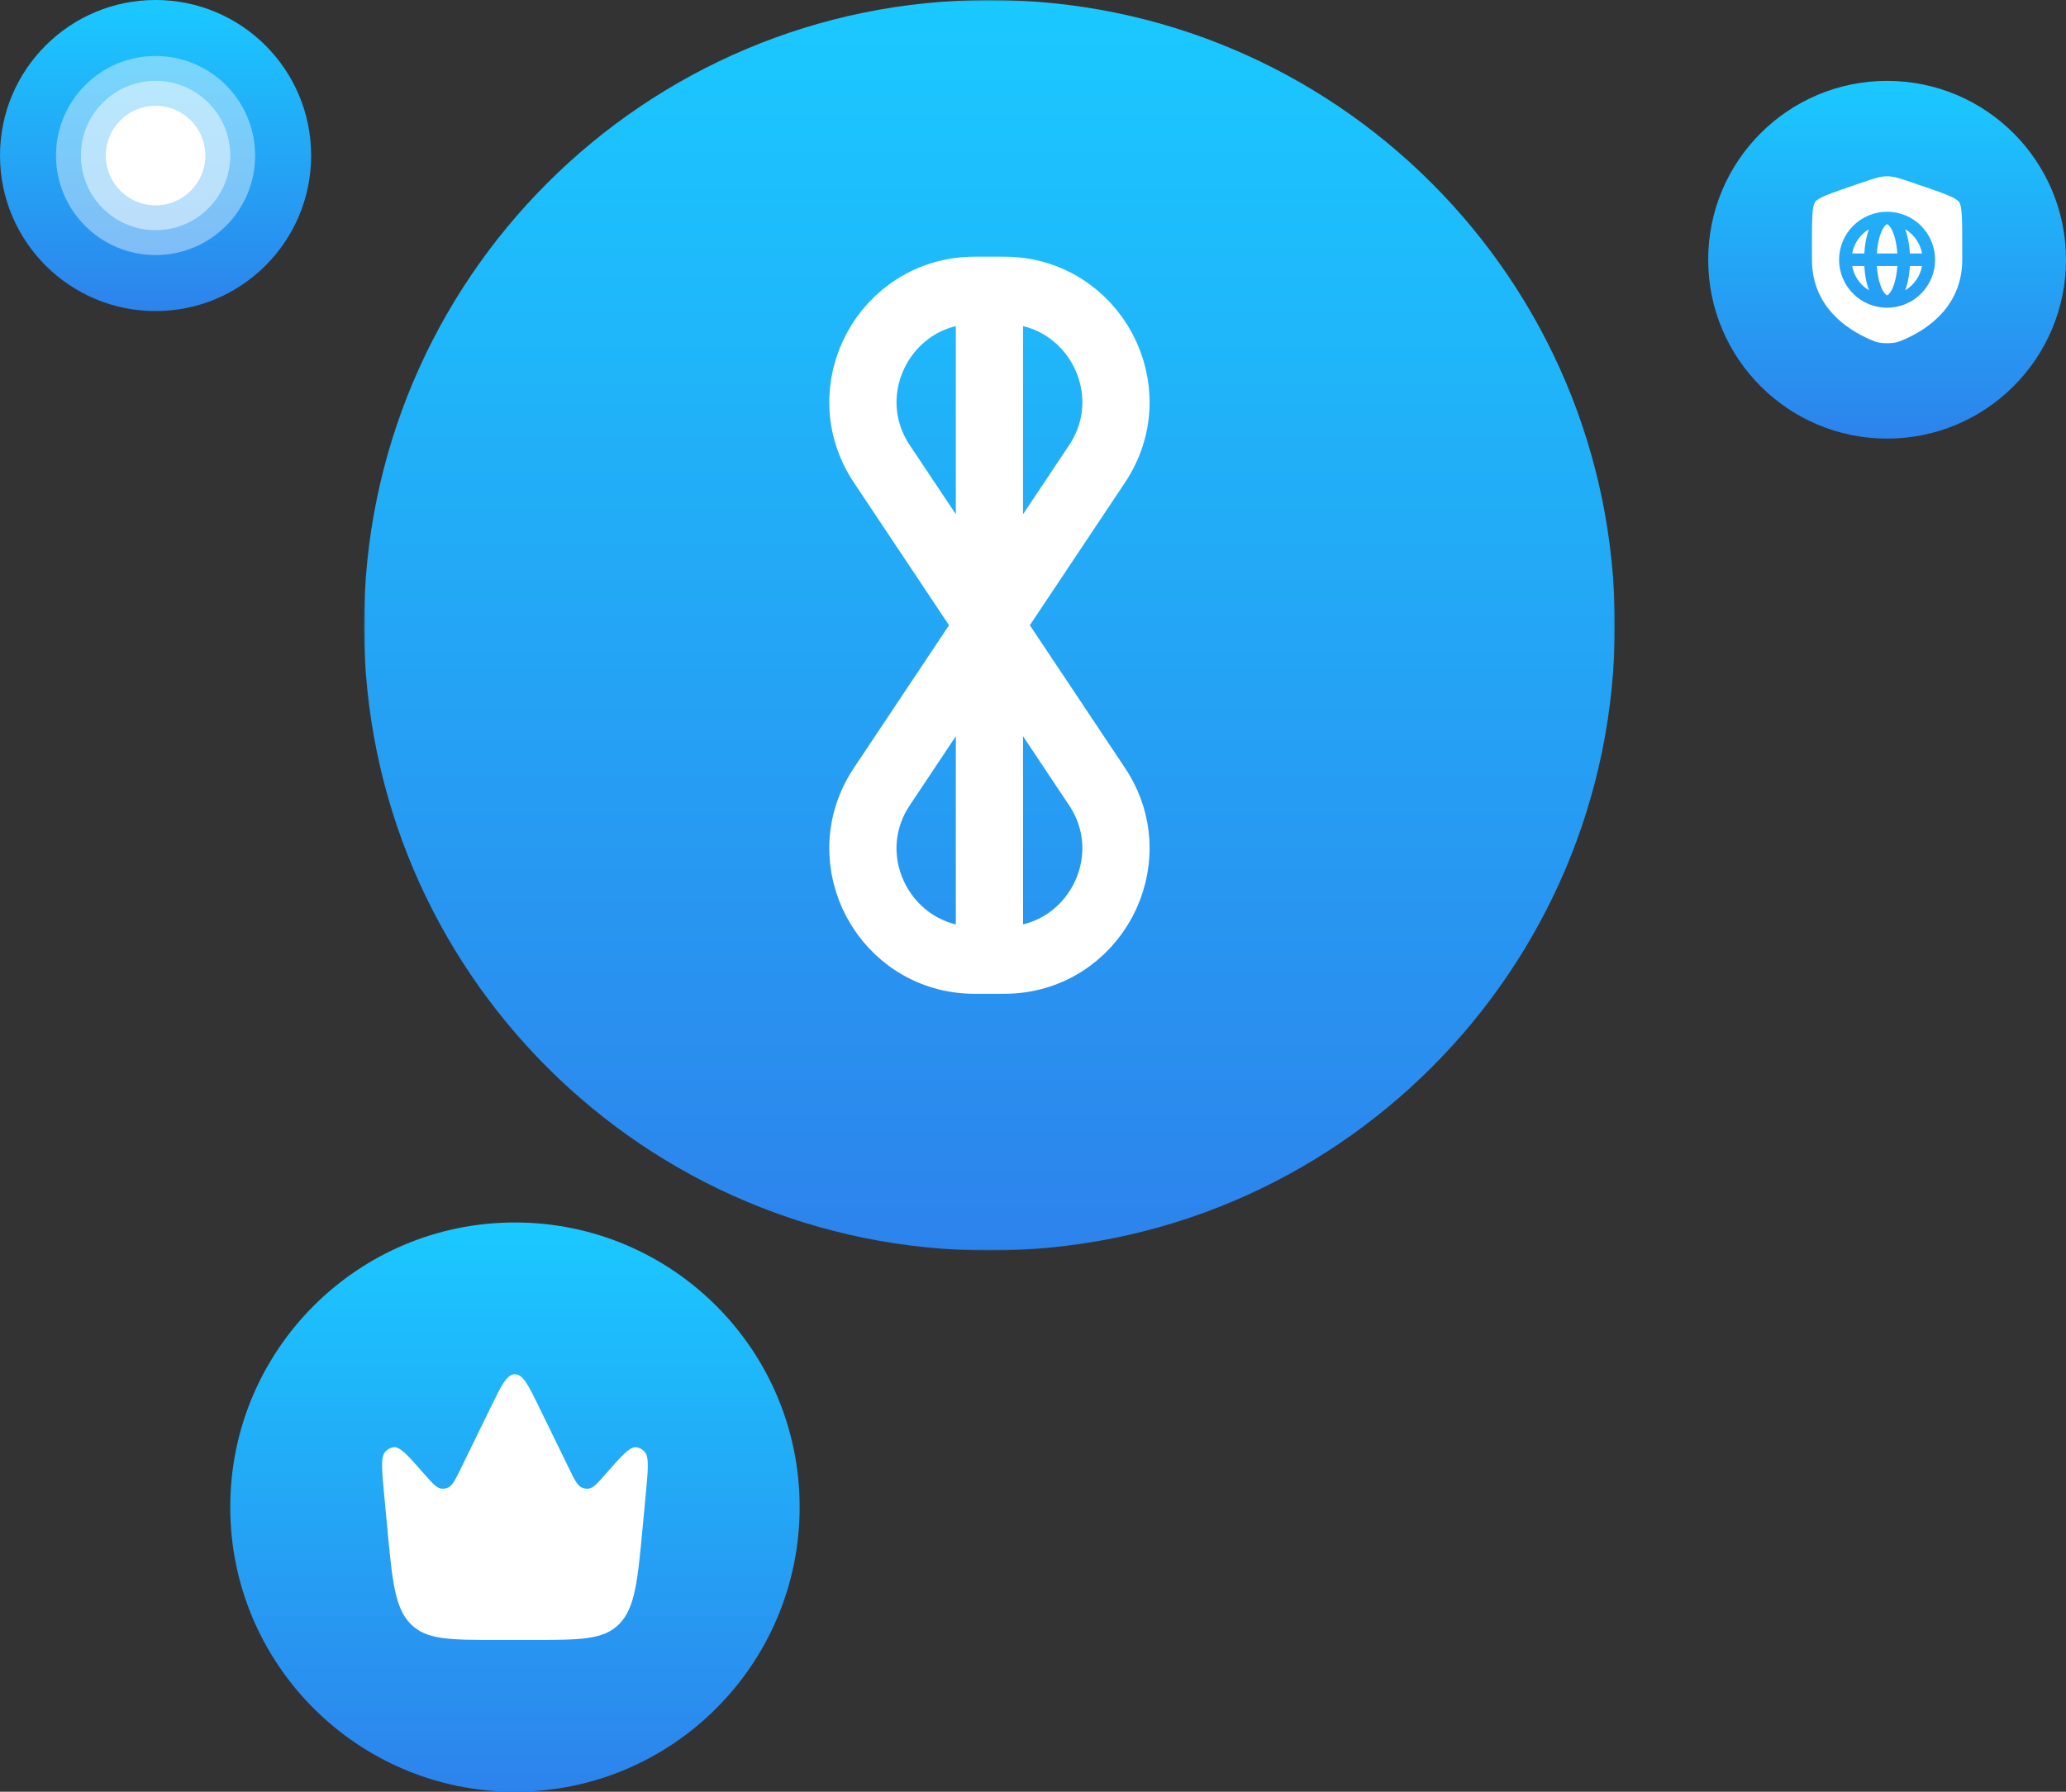 <svg width="664" height="576" viewBox="0 0 664 576" fill="none" xmlns="http://www.w3.org/2000/svg">
<rect x="0" y="0" width="664" height="576" fill="#333333" stroke="none"/>
<mask id="mask0_117_247" style="mask-type:luminance" maskUnits="userSpaceOnUse" x="117" y="0" width="403" height="403">
<path d="M519 0H117V402H519V0Z" fill="white"/>
</mask>
<g mask="url(#mask0_117_247)">
<path d="M519 201C519 89.991 429.01 0 318 0C206.991 0 117 89.991 117 201C117 312.01 206.991 402 318 402C429.01 402 519 312.01 519 201Z" fill="url(#paint0_linear_117_247)"/>
<path d="M318 93.322H313.281C284.613 93.322 267.514 125.271 283.416 149.124L352.584 252.876C368.486 276.729 351.387 308.679 322.719 308.679H318M318 93.322H322.719C351.387 93.322 368.486 125.271 352.584 149.124L318 201L283.416 252.876C267.514 276.729 284.613 308.679 313.281 308.679H318M318 93.322V308.679" stroke="white" stroke-width="21.61"/>
</g>
<path d="M100 50C100 22.386 77.614 0 50 0C22.386 0 0 22.386 0 50C0 77.614 22.386 100 50 100C77.614 100 100 77.614 100 50Z" fill="url(#paint1_linear_117_247)"/>
<path d="M82 50C82 32.327 67.673 18 50 18C32.327 18 18 32.327 18 50C18 67.673 32.327 82 50 82C67.673 82 82 67.673 82 50Z" fill="white" fill-opacity="0.4"/>
<path opacity="0.48" d="M74 50C74 36.745 63.255 26 50 26C36.745 26 26 36.745 26 50C26 63.255 36.745 74 50 74C63.255 74 74 63.255 74 50Z" fill="white"/>
<path d="M66 50C66 41.163 58.837 34 50 34C41.163 34 34 41.163 34 50C34 58.837 41.163 66 50 66C58.837 66 66 58.837 66 50Z" fill="white"/>
<path d="M664 83.5C664 51.744 638.256 26 606.5 26C574.744 26 549 51.744 549 83.5C549 115.256 574.744 141 606.5 141C638.256 141 664 115.256 664 83.5Z" fill="url(#paint2_linear_117_247)"/>
<path d="M606.349 72.143C606.442 72.097 606.488 72.096 606.5 72.096C606.512 72.096 606.558 72.097 606.651 72.143C606.751 72.193 606.907 72.297 607.106 72.502C607.516 72.927 607.986 73.66 608.426 74.76C608.86 75.845 609.222 77.179 609.473 78.695C609.621 79.59 609.727 80.527 609.789 81.487H603.211C603.273 80.527 603.379 79.59 603.527 78.695C603.778 77.179 604.14 75.845 604.574 74.76C605.014 73.66 605.484 72.927 605.894 72.502C606.093 72.297 606.249 72.193 606.349 72.143Z" fill="white"/>
<path d="M599.178 81.487C599.245 80.309 599.372 79.15 599.556 78.037C599.816 76.473 600.189 75.002 600.67 73.699C599.858 74.182 599.107 74.765 598.436 75.436C597.377 76.495 596.537 77.752 595.964 79.136C595.65 79.894 595.419 80.683 595.275 81.487H599.178Z" fill="white"/>
<path d="M595.275 85.513H599.178C599.245 86.691 599.372 87.85 599.556 88.963C599.816 90.527 600.189 91.998 600.67 93.302C599.858 92.819 599.107 92.235 598.436 91.564C597.377 90.505 596.537 89.248 595.964 87.864C595.65 87.106 595.419 86.317 595.275 85.513Z" fill="white"/>
<path d="M617.725 81.487C617.581 80.683 617.35 79.894 617.036 79.136C616.463 77.752 615.623 76.495 614.564 75.436C613.893 74.765 613.142 74.182 612.33 73.699C612.811 75.002 613.184 76.473 613.444 78.037C613.628 79.15 613.755 80.309 613.822 81.487H617.725Z" fill="white"/>
<path d="M613.822 85.513H617.725C617.581 86.317 617.35 87.106 617.036 87.864C616.463 89.248 615.623 90.505 614.564 91.564C613.893 92.235 613.142 92.819 612.33 93.302C612.811 91.998 613.184 90.527 613.444 88.963C613.628 87.85 613.755 86.691 613.822 85.513Z" fill="white"/>
<path d="M609.789 85.513C609.727 86.473 609.621 87.41 609.473 88.305C609.222 89.821 608.86 91.155 608.426 92.24C607.986 93.34 607.516 94.073 607.106 94.497C606.907 94.703 606.751 94.807 606.651 94.857C606.558 94.903 606.512 94.904 606.5 94.904C606.488 94.904 606.442 94.903 606.349 94.857C606.249 94.807 606.093 94.703 605.894 94.497C605.484 94.073 605.014 93.34 604.574 92.24C604.14 91.155 603.778 89.821 603.527 88.305C603.379 87.41 603.273 86.473 603.211 85.513H609.789Z" fill="white"/>
<path fill-rule="evenodd" clip-rule="evenodd" d="M583.363 64.938C582.35 66.381 582.35 70.671 582.35 79.252V83.477C582.35 98.606 593.725 105.947 600.861 109.065C602.797 109.911 603.765 110.333 606.5 110.333C609.235 110.333 610.203 109.911 612.139 109.065C619.275 105.947 630.65 98.606 630.65 83.477V79.252C630.65 70.671 630.65 66.381 629.637 64.938C628.624 63.495 624.59 62.114 616.522 59.352L614.985 58.826C610.78 57.387 608.677 56.667 606.5 56.667C604.323 56.667 602.22 57.387 598.014 58.826L596.477 59.352C588.41 62.114 584.376 63.495 583.363 64.938ZM591.071 83.5C591.071 81.474 591.47 79.468 592.245 77.596C593.021 75.724 594.157 74.023 595.59 72.59C597.023 71.157 598.724 70.021 600.596 69.245C602.467 68.47 604.474 68.071 606.5 68.071C608.526 68.071 610.532 68.47 612.404 69.245C614.277 70.021 615.977 71.157 617.41 72.59C618.843 74.023 619.979 75.724 620.755 77.596C621.53 79.468 621.929 81.474 621.929 83.5C621.929 85.526 621.53 87.533 620.755 89.404C619.979 91.277 618.843 92.977 617.41 94.41C615.977 95.843 614.277 96.979 612.404 97.755C610.532 98.53 608.526 98.929 606.5 98.929C604.474 98.929 602.467 98.53 600.596 97.755C598.724 96.979 597.023 95.843 595.59 94.41C594.157 92.977 593.021 91.277 592.245 89.404C591.47 87.533 591.071 85.526 591.071 83.5Z" fill="white"/>
<path d="M257 484.5C257 433.966 216.034 393 165.5 393C114.966 393 74 433.966 74 484.5C74 535.034 114.966 576 165.5 576C216.034 576 257 535.034 257 484.5Z" fill="url(#paint3_linear_117_247)"/>
<path d="M206.53 491.168L207.509 480.769C208.278 472.603 208.662 468.519 207.265 466.831C206.509 465.918 205.481 465.358 204.382 465.262C202.351 465.084 199.8 467.988 194.699 473.796C192.06 476.799 190.741 478.301 189.269 478.534C188.454 478.662 187.623 478.53 186.87 478.151C185.511 477.467 184.605 475.611 182.793 471.897L173.242 452.325C169.818 445.308 168.105 441.8 165.5 441.8C162.894 441.8 161.182 445.308 157.758 452.325L148.207 471.897C146.395 475.611 145.489 477.467 144.13 478.151C143.377 478.53 142.546 478.662 141.73 478.534C140.259 478.301 138.939 476.799 136.301 473.796C131.199 467.988 128.648 465.084 126.617 465.262C125.518 465.358 124.491 465.918 123.735 466.831C122.338 468.519 122.722 472.603 123.491 480.769L124.47 491.168C126.082 508.302 126.888 516.869 131.938 522.034C136.988 527.2 144.556 527.2 159.693 527.2H171.307C186.443 527.2 194.012 527.2 199.062 522.034C204.111 516.869 204.918 508.302 206.53 491.168Z" fill="white"/>
<defs>
<linearGradient id="paint0_linear_117_247" x1="318" y1="0" x2="318" y2="402" gradientUnits="userSpaceOnUse">
<stop stop-color="#1AC9FF"/>
<stop offset="1" stop-color="#2D83EC"/>
</linearGradient>
<linearGradient id="paint1_linear_117_247" x1="50" y1="0" x2="50" y2="100" gradientUnits="userSpaceOnUse">
<stop stop-color="#1AC9FF"/>
<stop offset="1" stop-color="#2D83EC"/>
</linearGradient>
<linearGradient id="paint2_linear_117_247" x1="606.5" y1="26" x2="606.5" y2="141" gradientUnits="userSpaceOnUse">
<stop stop-color="#1AC9FF"/>
<stop offset="1" stop-color="#2D83EC"/>
</linearGradient>
<linearGradient id="paint3_linear_117_247" x1="165.5" y1="393" x2="165.5" y2="576" gradientUnits="userSpaceOnUse">
<stop stop-color="#1AC9FF"/>
<stop offset="1" stop-color="#2D83EC"/>
</linearGradient>
</defs>
</svg>
